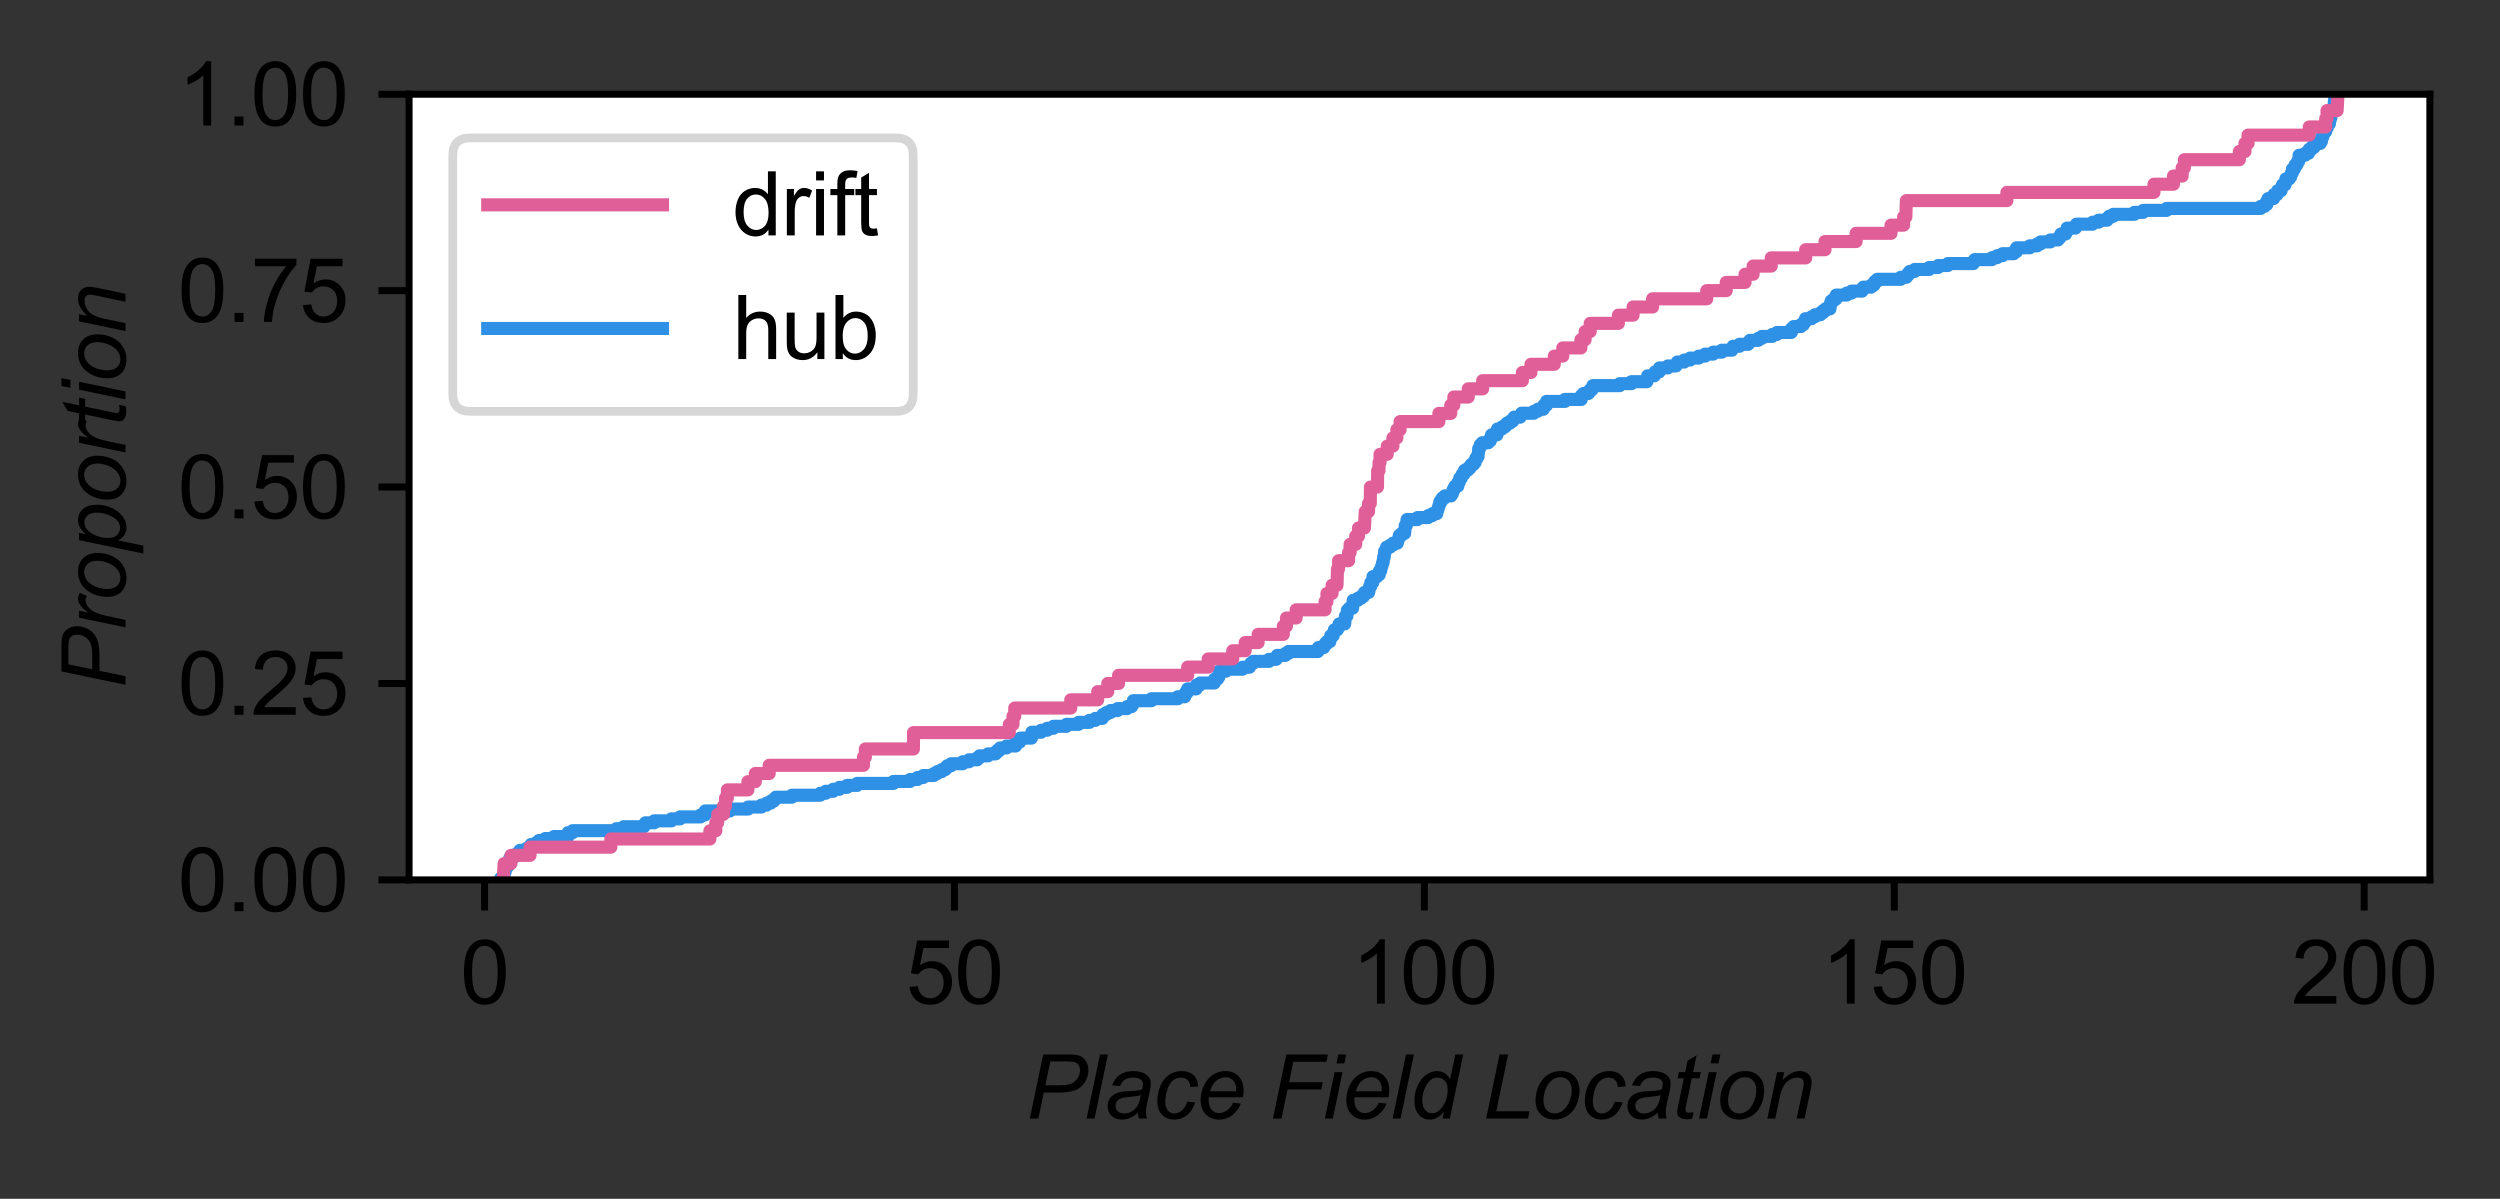 <?xml version="1.0" encoding="utf-8" standalone="no"?>
<!DOCTYPE svg PUBLIC "-//W3C//DTD SVG 1.1//EN"
  "http://www.w3.org/Graphics/SVG/1.1/DTD/svg11.dtd">
<svg xmlns:xlink="http://www.w3.org/1999/xlink" width="286.05pt" height="137.17pt" viewBox="0 0 286.05 137.17" xmlns="http://www.w3.org/2000/svg" version="1.1">
 <rect x="0" y="0" width="286.05" height="137.17" fill="#333333" stroke="none"/>
 <defs>
  <style type="text/css">*{stroke-linejoin: round; stroke-linecap: butt}</style>
 </defs>
 <g id="figure_1">
  <g id="patch_1">
   <path d="M 0 137.17 
L 286.05 137.17 
L 286.05 0 
L 0 0 
L 0 137.17 
z
" style="fill: none"/>
  </g>
  <g id="axes_1">
   <g id="patch_2">
    <path d="M 46.806 100.679 
L 278.024 100.679 
L 278.024 10.779 
L 46.806 10.779 
z
" style="fill: #ffffff"/>
   </g>
   <g id="matplotlib.axis_1">
    <g id="xtick_1">
     <g id="line2d_1">
      <defs>
       <path id="mc357dd3b41" d="M 0 0 
L 0 3.5 
" style="stroke: #000000; stroke-width: 0.8"/>
      </defs>
      <g>
       <use xlink:href="#mc357dd3b41" x="55.443" y="100.679" style="stroke: #000000; stroke-width: 0.8"/>
      </g>
     </g>
     <g id="text_1">
      <!-- 0 -->
      <g transform="translate(52.662 114.837) scale(0.1 -0.1)">
       <defs>
        <path id="ArialMT-30" d="M 266 2259 
Q 266 3072 433 3567 
Q 600 4063 929 4331 
Q 1259 4600 1759 4600 
Q 2128 4600 2406 4451 
Q 2684 4303 2865 4023 
Q 3047 3744 3150 3342 
Q 3253 2941 3253 2259 
Q 3253 1453 3087 958 
Q 2922 463 2592 192 
Q 2263 -78 1759 -78 
Q 1097 -78 719 397 
Q 266 969 266 2259 
z
M 844 2259 
Q 844 1131 1108 757 
Q 1372 384 1759 384 
Q 2147 384 2411 759 
Q 2675 1134 2675 2259 
Q 2675 3391 2411 3762 
Q 2147 4134 1753 4134 
Q 1366 4134 1134 3806 
Q 844 3388 844 2259 
z
" transform="scale(0.016)"/>
       </defs>
       <use xlink:href="#ArialMT-30"/>
      </g>
     </g>
    </g>
    <g id="xtick_2">
     <g id="line2d_2">
      <g>
       <use xlink:href="#mc357dd3b41" x="109.209" y="100.679" style="stroke: #000000; stroke-width: 0.8"/>
      </g>
     </g>
     <g id="text_2">
      <!-- 50 -->
      <g transform="translate(103.648 114.837) scale(0.1 -0.1)">
       <defs>
        <path id="ArialMT-35" d="M 266 1200 
L 856 1250 
Q 922 819 1161 601 
Q 1400 384 1738 384 
Q 2144 384 2425 690 
Q 2706 997 2706 1503 
Q 2706 1984 2436 2262 
Q 2166 2541 1728 2541 
Q 1456 2541 1237 2417 
Q 1019 2294 894 2097 
L 366 2166 
L 809 4519 
L 3088 4519 
L 3088 3981 
L 1259 3981 
L 1013 2750 
Q 1425 3038 1878 3038 
Q 2478 3038 2890 2622 
Q 3303 2206 3303 1553 
Q 3303 931 2941 478 
Q 2500 -78 1738 -78 
Q 1113 -78 717 272 
Q 322 622 266 1200 
z
" transform="scale(0.016)"/>
       </defs>
       <use xlink:href="#ArialMT-35"/>
       <use xlink:href="#ArialMT-30" x="55.615"/>
      </g>
     </g>
    </g>
    <g id="xtick_3">
     <g id="line2d_3">
      <g>
       <use xlink:href="#mc357dd3b41" x="162.975" y="100.679" style="stroke: #000000; stroke-width: 0.8"/>
      </g>
     </g>
     <g id="text_3">
      <!-- 100 -->
      <g transform="translate(154.634 114.837) scale(0.1 -0.1)">
       <defs>
        <path id="ArialMT-31" d="M 2384 0 
L 1822 0 
L 1822 3584 
Q 1619 3391 1289 3197 
Q 959 3003 697 2906 
L 697 3450 
Q 1169 3672 1522 3987 
Q 1875 4303 2022 4600 
L 2384 4600 
L 2384 0 
z
" transform="scale(0.016)"/>
       </defs>
       <use xlink:href="#ArialMT-31"/>
       <use xlink:href="#ArialMT-30" x="55.615"/>
       <use xlink:href="#ArialMT-30" x="111.23"/>
      </g>
     </g>
    </g>
    <g id="xtick_4">
     <g id="line2d_4">
      <g>
       <use xlink:href="#mc357dd3b41" x="216.742" y="100.679" style="stroke: #000000; stroke-width: 0.8"/>
      </g>
     </g>
     <g id="text_4">
      <!-- 150 -->
      <g transform="translate(208.4 114.837) scale(0.1 -0.1)">
       <use xlink:href="#ArialMT-31"/>
       <use xlink:href="#ArialMT-35" x="55.615"/>
       <use xlink:href="#ArialMT-30" x="111.23"/>
      </g>
     </g>
    </g>
    <g id="xtick_5">
     <g id="line2d_5">
      <g>
       <use xlink:href="#mc357dd3b41" x="270.508" y="100.679" style="stroke: #000000; stroke-width: 0.8"/>
      </g>
     </g>
     <g id="text_5">
      <!-- 200 -->
      <g transform="translate(262.167 114.837) scale(0.1 -0.1)">
       <defs>
        <path id="ArialMT-32" d="M 3222 541 
L 3222 0 
L 194 0 
Q 188 203 259 391 
Q 375 700 629 1000 
Q 884 1300 1366 1694 
Q 2113 2306 2375 2664 
Q 2638 3022 2638 3341 
Q 2638 3675 2398 3904 
Q 2159 4134 1775 4134 
Q 1369 4134 1125 3890 
Q 881 3647 878 3216 
L 300 3275 
Q 359 3922 746 4261 
Q 1134 4600 1788 4600 
Q 2447 4600 2831 4234 
Q 3216 3869 3216 3328 
Q 3216 3053 3103 2787 
Q 2991 2522 2730 2228 
Q 2469 1934 1863 1422 
Q 1356 997 1212 845 
Q 1069 694 975 541 
L 3222 541 
z
" transform="scale(0.016)"/>
       </defs>
       <use xlink:href="#ArialMT-32"/>
       <use xlink:href="#ArialMT-30" x="55.615"/>
       <use xlink:href="#ArialMT-30" x="111.23"/>
      </g>
     </g>
    </g>
    <g id="text_6">
     <!-- Place Field Location -->
     <g transform="translate(117.391 127.982) scale(0.1 -0.1)">
      <defs>
       <path id="Arial-ItalicMT-50" d="M 275 0 
L 1234 4581 
L 3147 4581 
Q 3644 4581 3892 4467 
Q 4141 4353 4303 4076 
Q 4466 3800 4466 3456 
Q 4466 3172 4350 2878 
Q 4234 2584 4057 2393 
Q 3881 2203 3700 2106 
Q 3519 2009 3313 1963 
Q 2872 1859 2422 1859 
L 1275 1859 
L 888 0 
L 275 0 
z
M 1384 2378 
L 2394 2378 
Q 2981 2378 3256 2504 
Q 3531 2631 3697 2890 
Q 3863 3150 3863 3441 
Q 3863 3666 3775 3808 
Q 3688 3950 3528 4017 
Q 3369 4084 2916 4084 
L 1741 4084 
L 1384 2378 
z
" transform="scale(0.016)"/>
       <path id="Arial-ItalicMT-6c" d="M 169 0 
L 1125 4581 
L 1691 4581 
L 734 0 
L 169 0 
z
" transform="scale(0.016)"/>
       <path id="Arial-ItalicMT-61" d="M 2450 413 
Q 2156 159 1884 42 
Q 1613 -75 1303 -75 
Q 844 -75 562 195 
Q 281 466 281 888 
Q 281 1166 407 1380 
Q 534 1594 743 1723 
Q 953 1853 1256 1909 
Q 1447 1947 1980 1969 
Q 2513 1991 2744 2081 
Q 2809 2313 2809 2466 
Q 2809 2663 2666 2775 
Q 2469 2931 2091 2931 
Q 1734 2931 1507 2773 
Q 1281 2616 1178 2325 
L 606 2375 
Q 781 2869 1161 3131 
Q 1541 3394 2119 3394 
Q 2734 3394 3094 3100 
Q 3369 2881 3369 2531 
Q 3369 2266 3291 1916 
L 3106 1091 
Q 3019 697 3019 450 
Q 3019 294 3088 0 
L 2516 0 
Q 2469 163 2450 413 
z
M 2659 1681 
Q 2541 1634 2405 1609 
Q 2269 1584 1950 1556 
Q 1456 1513 1253 1445 
Q 1050 1378 947 1231 
Q 844 1084 844 906 
Q 844 669 1008 516 
Q 1172 363 1475 363 
Q 1756 363 2015 511 
Q 2275 659 2425 925 
Q 2575 1191 2659 1681 
z
" transform="scale(0.016)"/>
       <path id="Arial-ItalicMT-63" d="M 2503 1209 
L 3069 1150 
Q 2856 528 2464 226 
Q 2072 -75 1572 -75 
Q 1031 -75 695 275 
Q 359 625 359 1253 
Q 359 1797 575 2322 
Q 791 2847 1192 3120 
Q 1594 3394 2109 3394 
Q 2644 3394 2956 3092 
Q 3269 2791 3269 2294 
L 2713 2256 
Q 2709 2572 2529 2750 
Q 2350 2928 2056 2928 
Q 1716 2928 1466 2712 
Q 1216 2497 1073 2058 
Q 931 1619 931 1213 
Q 931 788 1118 575 
Q 1306 363 1581 363 
Q 1856 363 2107 572 
Q 2359 781 2503 1209 
z
" transform="scale(0.016)"/>
       <path id="Arial-ItalicMT-65" d="M 2650 1128 
L 3200 1072 
Q 3081 663 2654 294 
Q 2228 -75 1638 -75 
Q 1269 -75 961 95 
Q 653 266 492 591 
Q 331 916 331 1331 
Q 331 1875 582 2386 
Q 834 2897 1234 3145 
Q 1634 3394 2100 3394 
Q 2694 3394 3048 3025 
Q 3403 2656 3403 2019 
Q 3403 1775 3359 1519 
L 916 1519 
Q 903 1422 903 1344 
Q 903 878 1117 633 
Q 1331 388 1641 388 
Q 1931 388 2212 578 
Q 2494 769 2650 1128 
z
M 1006 1950 
L 2869 1950 
Q 2872 2038 2872 2075 
Q 2872 2500 2659 2726 
Q 2447 2953 2113 2953 
Q 1750 2953 1451 2703 
Q 1153 2453 1006 1950 
z
" transform="scale(0.016)"/>
       <path id="Arial-ItalicMT-20" transform="scale(0.016)"/>
       <path id="Arial-ItalicMT-46" d="M 291 0 
L 1247 4581 
L 4225 4581 
L 4116 4059 
L 1750 4059 
L 1447 2600 
L 3856 2600 
L 3747 2078 
L 1338 2078 
L 903 0 
L 291 0 
z
" transform="scale(0.016)"/>
       <path id="Arial-ItalicMT-69" d="M 1016 3941 
L 1150 4581 
L 1713 4581 
L 1578 3941 
L 1016 3941 
z
M 191 0 
L 884 3319 
L 1450 3319 
L 756 0 
L 191 0 
z
" transform="scale(0.016)"/>
       <path id="Arial-ItalicMT-64" d="M 2450 481 
Q 1966 -75 1438 -75 
Q 966 -75 652 273 
Q 338 622 338 1284 
Q 338 1891 586 2392 
Q 834 2894 1207 3144 
Q 1581 3394 1956 3394 
Q 2575 3394 2891 2797 
L 3266 4581 
L 3828 4581 
L 2872 0 
L 2350 0 
L 2450 481 
z
M 900 1391 
Q 900 1044 969 844 
Q 1038 644 1203 511 
Q 1369 378 1600 378 
Q 1984 378 2297 778 
Q 2716 1309 2716 2091 
Q 2716 2484 2509 2706 
Q 2303 2928 1991 2928 
Q 1788 2928 1620 2837 
Q 1453 2747 1289 2530 
Q 1125 2313 1012 1978 
Q 900 1644 900 1391 
z
" transform="scale(0.016)"/>
       <path id="Arial-ItalicMT-4c" d="M 256 0 
L 1213 4581 
L 1825 4581 
L 978 519 
L 3356 519 
L 3247 0 
L 256 0 
z
" transform="scale(0.016)"/>
       <path id="Arial-ItalicMT-6f" d="M 313 1259 
Q 313 2231 884 2869 
Q 1356 3394 2122 3394 
Q 2722 3394 3089 3019 
Q 3456 2644 3456 2006 
Q 3456 1434 3225 942 
Q 2994 450 2567 187 
Q 2141 -75 1669 -75 
Q 1281 -75 964 90 
Q 647 256 480 559 
Q 313 863 313 1259 
z
M 878 1316 
Q 878 847 1103 605 
Q 1328 363 1675 363 
Q 1856 363 2034 436 
Q 2213 509 2366 659 
Q 2519 809 2626 1001 
Q 2734 1194 2800 1416 
Q 2897 1725 2897 2009 
Q 2897 2459 2670 2707 
Q 2444 2956 2100 2956 
Q 1834 2956 1615 2829 
Q 1397 2703 1220 2459 
Q 1044 2216 961 1892 
Q 878 1569 878 1316 
z
" transform="scale(0.016)"/>
       <path id="Arial-ItalicMT-74" d="M 1534 459 
L 1441 -3 
Q 1238 -56 1047 -56 
Q 709 -56 509 109 
Q 359 234 359 450 
Q 359 559 441 953 
L 844 2881 
L 397 2881 
L 488 3319 
L 934 3319 
L 1106 4134 
L 1753 4525 
L 1500 3319 
L 2056 3319 
L 1963 2881 
L 1409 2881 
L 1025 1047 
Q 953 697 953 628 
Q 953 528 1011 475 
Q 1069 422 1200 422 
Q 1388 422 1534 459 
z
" transform="scale(0.016)"/>
       <path id="Arial-ItalicMT-6e" d="M 213 0 
L 906 3319 
L 1419 3319 
L 1297 2741 
Q 1631 3081 1922 3237 
Q 2213 3394 2516 3394 
Q 2919 3394 3148 3175 
Q 3378 2956 3378 2591 
Q 3378 2406 3297 2009 
L 2875 0 
L 2309 0 
L 2750 2103 
Q 2816 2409 2816 2556 
Q 2816 2722 2702 2825 
Q 2588 2928 2372 2928 
Q 1938 2928 1598 2615 
Q 1259 2303 1100 1544 
L 778 0 
L 213 0 
z
" transform="scale(0.016)"/>
      </defs>
      <use xlink:href="#Arial-ItalicMT-50"/>
      <use xlink:href="#Arial-ItalicMT-6c" x="66.699"/>
      <use xlink:href="#Arial-ItalicMT-61" x="88.916"/>
      <use xlink:href="#Arial-ItalicMT-63" x="144.531"/>
      <use xlink:href="#Arial-ItalicMT-65" x="194.531"/>
      <use xlink:href="#Arial-ItalicMT-20" x="250.146"/>
      <use xlink:href="#Arial-ItalicMT-46" x="277.93"/>
      <use xlink:href="#Arial-ItalicMT-69" x="339.014"/>
      <use xlink:href="#Arial-ItalicMT-65" x="361.23"/>
      <use xlink:href="#Arial-ItalicMT-6c" x="416.846"/>
      <use xlink:href="#Arial-ItalicMT-64" x="439.062"/>
      <use xlink:href="#Arial-ItalicMT-20" x="494.678"/>
      <use xlink:href="#Arial-ItalicMT-4c" x="522.461"/>
      <use xlink:href="#Arial-ItalicMT-6f" x="578.076"/>
      <use xlink:href="#Arial-ItalicMT-63" x="633.691"/>
      <use xlink:href="#Arial-ItalicMT-61" x="683.691"/>
      <use xlink:href="#Arial-ItalicMT-74" x="739.307"/>
      <use xlink:href="#Arial-ItalicMT-69" x="767.09"/>
      <use xlink:href="#Arial-ItalicMT-6f" x="789.307"/>
      <use xlink:href="#Arial-ItalicMT-6e" x="844.922"/>
     </g>
    </g>
   </g>
   <g id="matplotlib.axis_2">
    <g id="ytick_1">
     <g id="line2d_6">
      <defs>
       <path id="mbd3fc201ea" d="M 0 0 
L -3.5 0 
" style="stroke: #000000; stroke-width: 0.8"/>
      </defs>
      <g>
       <use xlink:href="#mbd3fc201ea" x="46.806" y="100.679" style="stroke: #000000; stroke-width: 0.8"/>
      </g>
     </g>
     <g id="text_7">
      <!-- 0.00 -->
      <g transform="translate(20.345 104.258) scale(0.1 -0.1)">
       <defs>
        <path id="ArialMT-2e" d="M 581 0 
L 581 641 
L 1222 641 
L 1222 0 
L 581 0 
z
" transform="scale(0.016)"/>
       </defs>
       <use xlink:href="#ArialMT-30"/>
       <use xlink:href="#ArialMT-2e" x="55.615"/>
       <use xlink:href="#ArialMT-30" x="83.398"/>
       <use xlink:href="#ArialMT-30" x="139.014"/>
      </g>
     </g>
    </g>
    <g id="ytick_2">
     <g id="line2d_7">
      <g>
       <use xlink:href="#mbd3fc201ea" x="46.806" y="78.204" style="stroke: #000000; stroke-width: 0.8"/>
      </g>
     </g>
     <g id="text_8">
      <!-- 0.25 -->
      <g transform="translate(20.345 81.783) scale(0.1 -0.1)">
       <use xlink:href="#ArialMT-30"/>
       <use xlink:href="#ArialMT-2e" x="55.615"/>
       <use xlink:href="#ArialMT-32" x="83.398"/>
       <use xlink:href="#ArialMT-35" x="139.014"/>
      </g>
     </g>
    </g>
    <g id="ytick_3">
     <g id="line2d_8">
      <g>
       <use xlink:href="#mbd3fc201ea" x="46.806" y="55.729" style="stroke: #000000; stroke-width: 0.8"/>
      </g>
     </g>
     <g id="text_9">
      <!-- 0.50 -->
      <g transform="translate(20.345 59.308) scale(0.1 -0.1)">
       <use xlink:href="#ArialMT-30"/>
       <use xlink:href="#ArialMT-2e" x="55.615"/>
       <use xlink:href="#ArialMT-35" x="83.398"/>
       <use xlink:href="#ArialMT-30" x="139.014"/>
      </g>
     </g>
    </g>
    <g id="ytick_4">
     <g id="line2d_9">
      <g>
       <use xlink:href="#mbd3fc201ea" x="46.806" y="33.254" style="stroke: #000000; stroke-width: 0.8"/>
      </g>
     </g>
     <g id="text_10">
      <!-- 0.75 -->
      <g transform="translate(20.345 36.833) scale(0.1 -0.1)">
       <defs>
        <path id="ArialMT-37" d="M 303 3981 
L 303 4522 
L 3269 4522 
L 3269 4084 
Q 2831 3619 2401 2847 
Q 1972 2075 1738 1259 
Q 1569 684 1522 0 
L 944 0 
Q 953 541 1156 1306 
Q 1359 2072 1739 2783 
Q 2119 3494 2547 3981 
L 303 3981 
z
" transform="scale(0.016)"/>
       </defs>
       <use xlink:href="#ArialMT-30"/>
       <use xlink:href="#ArialMT-2e" x="55.615"/>
       <use xlink:href="#ArialMT-37" x="83.398"/>
       <use xlink:href="#ArialMT-35" x="139.014"/>
      </g>
     </g>
    </g>
    <g id="ytick_5">
     <g id="line2d_10">
      <g>
       <use xlink:href="#mbd3fc201ea" x="46.806" y="10.779" style="stroke: #000000; stroke-width: 0.8"/>
      </g>
     </g>
     <g id="text_11">
      <!-- 1.00 -->
      <g transform="translate(20.345 14.358) scale(0.1 -0.1)">
       <use xlink:href="#ArialMT-31"/>
       <use xlink:href="#ArialMT-2e" x="55.615"/>
       <use xlink:href="#ArialMT-30" x="83.398"/>
       <use xlink:href="#ArialMT-30" x="139.014"/>
      </g>
     </g>
    </g>
    <g id="text_12">
     <!-- Proportion -->
     <g transform="translate(14.358 78.796) rotate(-90) scale(0.1 -0.1)">
      <defs>
       <path id="Arial-ItalicMT-72" d="M 213 0 
L 906 3319 
L 1406 3319 
L 1266 2641 
Q 1522 3025 1767 3209 
Q 2013 3394 2269 3394 
Q 2438 3394 2684 3272 
L 2453 2747 
Q 2306 2853 2131 2853 
Q 1834 2853 1521 2522 
Q 1209 2191 1031 1331 
L 750 0 
L 213 0 
z
" transform="scale(0.016)"/>
       <path id="Arial-ItalicMT-70" d="M -66 -1272 
L 894 3319 
L 1416 3319 
L 1319 2856 
Q 1609 3159 1839 3276 
Q 2069 3394 2325 3394 
Q 2800 3394 3112 3048 
Q 3425 2703 3425 2059 
Q 3425 1541 3253 1114 
Q 3081 688 2831 428 
Q 2581 169 2325 47 
Q 2069 -75 1800 -75 
Q 1203 -75 875 531 
L 500 -1272 
L -66 -1272 
z
M 1053 1356 
Q 1053 984 1106 841 
Q 1184 638 1362 513 
Q 1541 388 1775 388 
Q 2263 388 2563 936 
Q 2863 1484 2863 2056 
Q 2863 2478 2661 2708 
Q 2459 2938 2159 2938 
Q 1944 2938 1759 2823 
Q 1575 2709 1417 2482 
Q 1259 2256 1156 1928 
Q 1053 1600 1053 1356 
z
" transform="scale(0.016)"/>
      </defs>
      <use xlink:href="#Arial-ItalicMT-50"/>
      <use xlink:href="#Arial-ItalicMT-72" x="66.699"/>
      <use xlink:href="#Arial-ItalicMT-6f" x="100"/>
      <use xlink:href="#Arial-ItalicMT-70" x="155.615"/>
      <use xlink:href="#Arial-ItalicMT-6f" x="211.23"/>
      <use xlink:href="#Arial-ItalicMT-72" x="266.846"/>
      <use xlink:href="#Arial-ItalicMT-74" x="300.146"/>
      <use xlink:href="#Arial-ItalicMT-69" x="327.93"/>
      <use xlink:href="#Arial-ItalicMT-6f" x="350.146"/>
      <use xlink:href="#Arial-ItalicMT-6e" x="405.762"/>
     </g>
    </g>
   </g>
   <g id="line2d_11">
    <path d="M 57.316 100.679 
L 57.316 100.454 
L 57.643 100.454 
L 57.736 99.778 
L 57.798 99.778 
L 57.847 99.327 
L 57.942 99.327 
L 57.942 99.102 
L 58.145 99.102 
L 58.166 98.651 
L 58.277 98.651 
L 58.324 98.2 
L 58.676 98.2 
L 58.676 97.975 
L 59.011 97.975 
L 59.011 97.75 
L 59.312 97.75 
L 59.312 97.525 
L 59.483 97.525 
L 59.483 97.299 
L 60.236 97.299 
L 60.236 97.074 
L 60.725 97.074 
L 60.764 96.623 
L 61.381 96.623 
L 61.381 96.398 
L 61.665 96.398 
L 61.665 96.173 
L 62.378 96.173 
L 62.378 95.947 
L 63.377 95.947 
L 63.377 95.722 
L 64.984 95.722 
L 64.997 95.271 
L 65.527 95.271 
L 65.527 95.046 
L 70.518 95.046 
L 70.518 94.821 
L 71.353 94.821 
L 71.353 94.595 
L 73.668 94.595 
L 73.668 94.37 
L 73.852 94.37 
L 73.852 94.145 
L 74.859 94.145 
L 74.859 93.92 
L 76.821 93.92 
L 76.821 93.694 
L 77.807 93.694 
L 77.807 93.469 
L 80.161 93.469 
L 80.161 93.244 
L 80.671 93.244 
L 80.685 92.793 
L 83.5 92.793 
L 83.5 92.568 
L 85.594 92.568 
L 85.594 92.342 
L 87.119 92.342 
L 87.119 92.117 
L 87.712 92.117 
L 87.712 91.892 
L 88.184 91.892 
L 88.184 91.666 
L 88.536 91.666 
L 88.536 91.441 
L 88.766 91.441 
L 88.766 91.216 
L 90.605 91.216 
L 90.605 90.99 
L 93.85 90.99 
L 93.85 90.765 
L 94.477 90.765 
L 94.477 90.54 
L 95.328 90.54 
L 95.328 90.314 
L 96.044 90.314 
L 96.044 90.089 
L 96.918 90.089 
L 96.918 89.864 
L 98.073 89.864 
L 98.073 89.639 
L 102.228 89.639 
L 102.228 89.413 
L 104.127 89.413 
L 104.127 89.188 
L 104.988 89.188 
L 104.988 88.963 
L 105.634 88.963 
L 105.634 88.737 
L 106.845 88.737 
L 106.845 88.512 
L 107.243 88.512 
L 107.243 88.287 
L 107.754 88.287 
L 107.754 88.061 
L 108.156 88.061 
L 108.156 87.836 
L 108.391 87.836 
L 108.391 87.611 
L 108.828 87.611 
L 108.828 87.385 
L 110.155 87.385 
L 110.155 87.16 
L 110.869 87.16 
L 110.869 86.935 
L 111.816 86.935 
L 111.816 86.709 
L 112.074 86.709 
L 112.074 86.484 
L 113.048 86.484 
L 113.048 86.259 
L 113.917 86.259 
L 113.917 86.034 
L 114.167 86.034 
L 114.167 85.808 
L 114.426 85.808 
L 114.426 85.583 
L 115.162 85.583 
L 115.162 85.358 
L 116.207 85.358 
L 116.222 84.907 
L 116.677 84.907 
L 116.745 84.456 
L 118.012 84.456 
L 118.063 83.78 
L 119.135 83.78 
L 119.135 83.555 
L 119.821 83.555 
L 119.821 83.33 
L 120.53 83.33 
L 120.53 83.104 
L 122.024 83.104 
L 122.024 82.879 
L 123.404 82.879 
L 123.404 82.654 
L 124.649 82.654 
L 124.649 82.429 
L 125.317 82.429 
L 125.317 82.203 
L 126.127 82.203 
L 126.199 81.753 
L 126.59 81.753 
L 126.59 81.527 
L 127.06 81.527 
L 127.06 81.302 
L 127.869 81.302 
L 127.869 81.077 
L 128.957 81.077 
L 128.957 80.851 
L 129.481 80.851 
L 129.481 80.626 
L 129.621 80.626 
L 129.67 80.175 
L 131.74 80.175 
L 131.74 79.95 
L 134.765 79.95 
L 134.765 79.725 
L 135.554 79.725 
L 135.634 79.274 
L 135.83 79.274 
L 135.886 78.824 
L 136.857 78.824 
L 136.913 78.373 
L 137.308 78.373 
L 137.308 78.148 
L 138.939 78.148 
L 138.971 77.697 
L 139.32 77.697 
L 139.32 77.472 
L 139.46 77.472 
L 139.49 76.796 
L 140.27 76.796 
L 140.27 76.57 
L 142.167 76.57 
L 142.167 76.345 
L 142.963 76.345 
L 142.963 76.12 
L 143.112 76.12 
L 143.112 75.894 
L 143.385 75.894 
L 143.385 75.669 
L 145.203 75.669 
L 145.203 75.444 
L 146.012 75.444 
L 146.012 75.219 
L 146.138 75.219 
L 146.138 74.993 
L 147.067 74.993 
L 147.067 74.768 
L 147.425 74.768 
L 147.425 74.543 
L 150.802 74.543 
L 150.855 74.092 
L 151.466 74.092 
L 151.466 73.867 
L 151.617 73.867 
L 151.617 73.641 
L 151.817 73.641 
L 151.817 73.416 
L 152.163 73.416 
L 152.258 72.74 
L 152.54 72.74 
L 152.626 72.289 
L 152.679 72.289 
L 152.679 72.064 
L 153.02 72.064 
L 153.02 71.839 
L 153.147 71.839 
L 153.225 71.388 
L 153.857 71.388 
L 153.942 70.487 
L 154.114 70.487 
L 154.171 69.811 
L 154.384 69.811 
L 154.384 69.586 
L 154.765 69.586 
L 154.833 68.684 
L 155.362 68.684 
L 155.362 68.459 
L 155.742 68.459 
L 155.742 68.234 
L 156.02 68.234 
L 156.129 67.783 
L 156.603 67.783 
L 156.707 67.107 
L 156.831 67.107 
L 156.85 66.657 
L 157.072 66.657 
L 157.092 65.981 
L 157.571 65.981 
L 157.571 65.755 
L 157.813 65.755 
L 157.842 65.305 
L 157.98 65.305 
L 158.061 64.854 
L 158.096 64.854 
L 158.192 64.403 
L 158.249 64.403 
L 158.317 63.728 
L 158.388 63.728 
L 158.437 63.052 
L 158.545 63.052 
L 158.655 62.601 
L 159.059 62.601 
L 159.059 62.376 
L 159.384 62.376 
L 159.384 62.15 
L 159.878 62.15 
L 159.987 61.7 
L 160.016 61.7 
L 160.118 61.249 
L 160.384 61.249 
L 160.384 61.024 
L 160.718 61.024 
L 160.792 60.123 
L 160.916 60.123 
L 160.998 59.447 
L 162.194 59.447 
L 162.194 59.221 
L 163.41 59.221 
L 163.41 58.996 
L 163.891 58.996 
L 163.891 58.771 
L 164.399 58.771 
L 164.474 58.32 
L 164.527 58.32 
L 164.629 57.869 
L 164.675 57.869 
L 164.744 57.419 
L 164.887 57.419 
L 164.887 57.193 
L 165.04 57.193 
L 165.04 56.968 
L 165.313 56.968 
L 165.313 56.743 
L 166.027 56.743 
L 166.027 56.518 
L 166.176 56.518 
L 166.248 56.067 
L 166.355 56.067 
L 166.355 55.842 
L 166.485 55.842 
L 166.485 55.616 
L 166.807 55.616 
L 166.84 55.166 
L 166.972 55.166 
L 167.016 54.715 
L 167.198 54.715 
L 167.305 54.264 
L 167.505 54.264 
L 167.569 53.814 
L 167.942 53.814 
L 167.942 53.588 
L 168.176 53.588 
L 168.176 53.363 
L 168.34 53.363 
L 168.34 53.138 
L 168.609 53.138 
L 168.609 52.912 
L 168.789 52.912 
L 168.845 52.462 
L 168.998 52.462 
L 168.998 52.237 
L 169.12 52.237 
L 169.19 51.335 
L 169.288 51.335 
L 169.379 50.885 
L 169.592 50.885 
L 169.592 50.659 
L 170.29 50.659 
L 170.29 50.434 
L 170.528 50.434 
L 170.59 49.983 
L 170.664 49.983 
L 170.664 49.758 
L 171.279 49.758 
L 171.34 49.082 
L 171.849 49.082 
L 171.849 48.857 
L 172.188 48.857 
L 172.188 48.632 
L 172.431 48.632 
L 172.431 48.406 
L 172.791 48.406 
L 172.791 48.181 
L 173.097 48.181 
L 173.097 47.956 
L 173.246 47.956 
L 173.246 47.73 
L 173.936 47.73 
L 173.936 47.505 
L 174.093 47.505 
L 174.093 47.28 
L 175.502 47.28 
L 175.502 47.054 
L 175.948 47.054 
L 175.948 46.829 
L 176.579 46.829 
L 176.631 46.378 
L 176.95 46.378 
L 176.952 45.928 
L 179.054 45.928 
L 179.054 45.702 
L 180.929 45.702 
L 180.944 45.252 
L 181.169 45.252 
L 181.169 45.027 
L 181.741 45.027 
L 181.741 44.801 
L 181.95 44.801 
L 181.95 44.576 
L 182.178 44.576 
L 182.251 44.125 
L 185.326 44.125 
L 185.326 43.9 
L 186.665 43.9 
L 186.665 43.675 
L 188.435 43.675 
L 188.524 42.999 
L 189.293 42.999 
L 189.373 42.548 
L 189.846 42.548 
L 189.872 42.097 
L 190.832 42.097 
L 190.832 41.872 
L 191.766 41.872 
L 191.766 41.647 
L 191.923 41.647 
L 191.923 41.422 
L 192.71 41.422 
L 192.71 41.196 
L 193.382 41.196 
L 193.382 40.971 
L 194.365 40.971 
L 194.365 40.746 
L 195.096 40.746 
L 195.096 40.52 
L 196.015 40.52 
L 196.015 40.295 
L 197.006 40.295 
L 197.006 40.07 
L 198.16 40.07 
L 198.16 39.844 
L 198.29 39.844 
L 198.29 39.619 
L 199.024 39.619 
L 199.024 39.394 
L 200.023 39.394 
L 200.023 39.168 
L 200.219 39.168 
L 200.219 38.943 
L 201.177 38.943 
L 201.177 38.718 
L 201.589 38.718 
L 201.589 38.492 
L 202.776 38.492 
L 202.776 38.267 
L 203.318 38.267 
L 203.318 38.042 
L 204.96 38.042 
L 204.995 37.591 
L 205.227 37.591 
L 205.227 37.366 
L 206.056 37.366 
L 206.056 37.141 
L 206.348 37.141 
L 206.348 36.915 
L 206.5 36.915 
L 206.577 36.465 
L 207.278 36.465 
L 207.278 36.239 
L 207.665 36.239 
L 207.665 36.014 
L 208.287 36.014 
L 208.287 35.789 
L 208.584 35.789 
L 208.584 35.563 
L 208.866 35.563 
L 208.866 35.338 
L 209.384 35.338 
L 209.449 34.662 
L 209.522 34.662 
L 209.522 34.437 
L 209.796 34.437 
L 209.796 34.211 
L 210.081 34.211 
L 210.105 33.761 
L 211.294 33.761 
L 211.294 33.536 
L 211.843 33.536 
L 211.843 33.31 
L 213.057 33.31 
L 213.057 33.085 
L 213.192 33.085 
L 213.192 32.86 
L 214.089 32.86 
L 214.089 32.634 
L 214.413 32.634 
L 214.413 32.409 
L 214.529 32.409 
L 214.529 32.184 
L 214.79 32.184 
L 214.79 31.958 
L 217.471 31.958 
L 217.471 31.733 
L 218.114 31.733 
L 218.114 31.508 
L 218.315 31.508 
L 218.315 31.282 
L 218.503 31.282 
L 218.503 31.057 
L 219.076 31.057 
L 219.076 30.832 
L 220.726 30.832 
L 220.726 30.606 
L 221.768 30.606 
L 221.768 30.381 
L 222.872 30.381 
L 222.872 30.156 
L 225.791 30.156 
L 225.791 29.931 
L 225.938 29.931 
L 225.938 29.705 
L 227.927 29.705 
L 227.927 29.48 
L 228.513 29.48 
L 228.513 29.255 
L 229.128 29.255 
L 229.128 29.029 
L 230.407 29.029 
L 230.407 28.804 
L 230.715 28.804 
L 230.735 28.353 
L 232.237 28.353 
L 232.237 28.128 
L 233.09 28.128 
L 233.09 27.903 
L 233.489 27.903 
L 233.489 27.677 
L 234.604 27.677 
L 234.604 27.452 
L 235.476 27.452 
L 235.476 27.227 
L 235.687 27.227 
L 235.687 27.001 
L 235.803 27.001 
L 235.803 26.776 
L 236.342 26.776 
L 236.342 26.551 
L 236.465 26.551 
L 236.513 26.1 
L 237.468 26.1 
L 237.468 25.875 
L 237.581 25.875 
L 237.581 25.65 
L 239.44 25.65 
L 239.44 25.424 
L 240.111 25.424 
L 240.111 25.199 
L 241.091 25.199 
L 241.091 24.974 
L 241.32 24.974 
L 241.32 24.748 
L 241.796 24.748 
L 241.796 24.523 
L 244.214 24.523 
L 244.214 24.298 
L 245.222 24.298 
L 245.222 24.072 
L 247.903 24.072 
L 247.903 23.847 
L 258.657 23.847 
L 258.657 23.622 
L 259.103 23.622 
L 259.103 23.396 
L 259.373 23.396 
L 259.4 22.946 
L 259.517 22.946 
L 259.517 22.721 
L 260.146 22.721 
L 260.184 22.27 
L 260.536 22.27 
L 260.61 21.819 
L 260.998 21.819 
L 261.087 21.369 
L 261.156 21.369 
L 261.156 21.143 
L 261.46 21.143 
L 261.55 20.467 
L 261.94 20.467 
L 261.94 20.242 
L 262.091 20.242 
L 262.184 19.791 
L 262.291 19.791 
L 262.301 19.341 
L 262.531 19.341 
L 262.597 18.89 
L 262.788 18.89 
L 262.788 18.665 
L 262.902 18.665 
L 262.902 18.44 
L 263.023 18.44 
L 263.063 17.764 
L 263.75 17.764 
L 263.75 17.538 
L 264.147 17.538 
L 264.207 17.088 
L 264.481 17.088 
L 264.481 16.862 
L 264.771 16.862 
L 264.796 16.412 
L 265.48 16.412 
L 265.48 16.186 
L 265.619 16.186 
L 265.638 15.736 
L 265.749 15.736 
L 265.795 15.285 
L 265.94 15.285 
L 265.94 15.06 
L 266.102 15.06 
L 266.111 14.609 
L 266.288 14.609 
L 266.338 14.159 
L 266.528 14.159 
L 266.633 13.483 
L 266.698 13.483 
L 266.769 12.807 
L 266.827 12.807 
L 266.918 12.356 
L 267.03 12.356 
L 267.117 11.455 
L 267.149 11.455 
L 267.149 11.23 
L 267.262 11.23 
L 267.272 10.779 
L 267.272 10.779 
" clip-path="url(#p90adc892ec)" style="fill: none; stroke: #2e91e5; stroke-width: 1.5; stroke-linecap: square"/>
   </g>
   <g id="line2d_12">
    <path d="M 57.586 100.679 
L 57.682 98.806 
L 58.465 98.806 
L 58.465 97.87 
L 60.644 97.87 
L 60.644 96.933 
L 69.891 96.933 
L 69.891 95.997 
L 81.227 95.997 
L 81.227 95.06 
L 81.901 95.06 
L 81.901 94.124 
L 82.117 94.124 
L 82.117 93.187 
L 82.771 93.187 
L 82.771 92.251 
L 83.011 92.251 
L 83.011 91.314 
L 83.23 91.314 
L 83.23 90.378 
L 85.575 90.378 
L 85.575 89.441 
L 86.423 89.441 
L 86.423 88.505 
L 88.011 88.505 
L 88.011 87.568 
L 98.798 87.568 
L 98.798 86.632 
L 99.014 86.632 
L 99.014 85.696 
L 104.511 85.696 
L 104.529 83.823 
L 115.486 83.823 
L 115.486 82.886 
L 115.906 82.886 
L 115.906 81.95 
L 116.108 81.95 
L 116.108 81.013 
L 122.518 81.013 
L 122.518 80.077 
L 125.599 80.077 
L 125.599 79.14 
L 126.749 79.14 
L 126.749 78.204 
L 127.989 78.204 
L 127.989 77.267 
L 135.895 77.267 
L 135.895 76.331 
L 138.243 76.331 
L 138.243 75.395 
L 141.051 75.395 
L 141.051 74.458 
L 142.472 74.458 
L 142.472 73.522 
L 143.957 73.522 
L 143.957 72.585 
L 146.838 72.585 
L 146.838 71.649 
L 147.199 71.649 
L 147.199 70.712 
L 148.304 70.712 
L 148.304 69.776 
L 151.613 69.776 
L 151.613 68.839 
L 151.831 68.839 
L 151.831 67.903 
L 152.417 67.903 
L 152.417 66.966 
L 152.98 66.966 
L 153.037 65.093 
L 153.162 65.093 
L 153.162 64.157 
L 154.302 64.157 
L 154.302 63.221 
L 154.479 63.221 
L 154.479 62.284 
L 155.122 62.284 
L 155.122 61.348 
L 155.443 61.348 
L 155.443 60.411 
L 156.124 60.411 
L 156.209 58.538 
L 156.59 58.538 
L 156.59 57.602 
L 156.788 57.602 
L 156.806 55.729 
L 157.612 55.729 
L 157.628 53.856 
L 157.787 53.856 
L 157.787 52.92 
L 157.904 52.92 
L 157.904 51.983 
L 158.724 51.983 
L 158.724 51.047 
L 159.378 51.047 
L 159.378 50.11 
L 159.827 50.11 
L 159.827 49.174 
L 160.196 49.174 
L 160.196 48.237 
L 164.638 48.237 
L 164.638 47.301 
L 165.993 47.301 
L 165.993 46.364 
L 166.347 46.364 
L 166.347 45.428 
L 167.994 45.428 
L 167.994 44.491 
L 169.644 44.491 
L 169.644 43.555 
L 174.19 43.555 
L 174.19 42.618 
L 175.172 42.618 
L 175.172 41.682 
L 177.842 41.682 
L 177.842 40.746 
L 178.811 40.746 
L 178.811 39.809 
L 180.888 39.809 
L 180.888 38.873 
L 181.369 38.873 
L 181.369 37.936 
L 181.948 37.936 
L 181.948 37 
L 185.175 37 
L 185.175 36.063 
L 186.858 36.063 
L 186.858 35.127 
L 189.091 35.127 
L 189.091 34.19 
L 195.288 34.19 
L 195.288 33.254 
L 197.515 33.254 
L 197.515 32.317 
L 199.668 32.317 
L 199.668 31.381 
L 200.593 31.381 
L 200.593 30.445 
L 202.664 30.445 
L 202.664 29.508 
L 206.607 29.508 
L 206.607 28.572 
L 208.816 28.572 
L 208.816 27.635 
L 212.374 27.635 
L 212.374 26.699 
L 216.372 26.699 
L 216.372 25.762 
L 217.809 25.762 
L 217.809 24.826 
L 218.066 24.826 
L 218.129 22.953 
L 229.629 22.953 
L 229.629 22.016 
L 246.454 22.016 
L 246.454 21.08 
L 248.686 21.08 
L 248.686 20.143 
L 249.68 20.143 
L 249.68 19.207 
L 249.938 19.207 
L 249.938 18.271 
L 256.227 18.271 
L 256.227 17.334 
L 256.867 17.334 
L 256.867 16.398 
L 257.222 16.398 
L 257.222 15.461 
L 264.226 15.461 
L 264.226 14.525 
L 266.102 14.525 
L 266.102 13.588 
L 266.258 13.588 
L 266.258 12.652 
L 267.412 12.652 
L 267.514 10.779 
L 267.514 10.779 
" clip-path="url(#p90adc892ec)" style="fill: none; stroke: #e15f99; stroke-width: 1.5; stroke-linecap: square"/>
   </g>
   <g id="patch_3">
    <path d="M 46.806 100.679 
L 46.806 10.779 
" style="fill: none; stroke: #000000; stroke-width: 0.8; stroke-linejoin: miter; stroke-linecap: square"/>
   </g>
   <g id="patch_4">
    <path d="M 278.024 100.679 
L 278.024 10.779 
" style="fill: none; stroke: #000000; stroke-width: 0.8; stroke-linejoin: miter; stroke-linecap: square"/>
   </g>
   <g id="patch_5">
    <path d="M 46.806 100.679 
L 278.024 100.679 
" style="fill: none; stroke: #000000; stroke-width: 0.8; stroke-linejoin: miter; stroke-linecap: square"/>
   </g>
   <g id="patch_6">
    <path d="M 46.806 10.779 
L 278.024 10.779 
" style="fill: none; stroke: #000000; stroke-width: 0.8; stroke-linejoin: miter; stroke-linecap: square"/>
   </g>
   <g id="legend_1">
    <g id="patch_7">
     <path d="M 53.806 47.07 
L 102.489 47.07 
Q 104.489 47.07 104.489 45.07 
L 104.489 17.779 
Q 104.489 15.779 102.489 15.779 
L 53.806 15.779 
Q 51.806 15.779 51.806 17.779 
L 51.806 45.07 
Q 51.806 47.07 53.806 47.07 
z
" style="fill: #ffffff; opacity: 0.8; stroke: #cccccc; stroke-linejoin: miter"/>
    </g>
    <g id="line2d_13">
     <path d="M 55.806 23.437 
L 65.806 23.437 
L 65.806 23.437 
L 75.806 23.437 
L 75.806 23.437 
" style="fill: none; stroke: #e15f99; stroke-width: 1.5; stroke-linecap: square"/>
    </g>
    <g id="text_13">
     <!-- drift -->
     <g transform="translate(83.806 26.937) scale(0.1 -0.1)">
      <defs>
       <path id="ArialMT-64" d="M 2575 0 
L 2575 419 
Q 2259 -75 1647 -75 
Q 1250 -75 917 144 
Q 584 363 401 755 
Q 219 1147 219 1656 
Q 219 2153 384 2558 
Q 550 2963 881 3178 
Q 1213 3394 1622 3394 
Q 1922 3394 2156 3267 
Q 2391 3141 2538 2938 
L 2538 4581 
L 3097 4581 
L 3097 0 
L 2575 0 
z
M 797 1656 
Q 797 1019 1065 703 
Q 1334 388 1700 388 
Q 2069 388 2326 689 
Q 2584 991 2584 1609 
Q 2584 2291 2321 2609 
Q 2059 2928 1675 2928 
Q 1300 2928 1048 2622 
Q 797 2316 797 1656 
z
" transform="scale(0.016)"/>
       <path id="ArialMT-72" d="M 416 0 
L 416 3319 
L 922 3319 
L 922 2816 
Q 1116 3169 1280 3281 
Q 1444 3394 1641 3394 
Q 1925 3394 2219 3213 
L 2025 2691 
Q 1819 2813 1613 2813 
Q 1428 2813 1281 2702 
Q 1134 2591 1072 2394 
Q 978 2094 978 1738 
L 978 0 
L 416 0 
z
" transform="scale(0.016)"/>
       <path id="ArialMT-69" d="M 425 3934 
L 425 4581 
L 988 4581 
L 988 3934 
L 425 3934 
z
M 425 0 
L 425 3319 
L 988 3319 
L 988 0 
L 425 0 
z
" transform="scale(0.016)"/>
       <path id="ArialMT-66" d="M 556 0 
L 556 2881 
L 59 2881 
L 59 3319 
L 556 3319 
L 556 3672 
Q 556 4006 616 4169 
Q 697 4388 901 4523 
Q 1106 4659 1475 4659 
Q 1713 4659 2000 4603 
L 1916 4113 
Q 1741 4144 1584 4144 
Q 1328 4144 1222 4034 
Q 1116 3925 1116 3625 
L 1116 3319 
L 1763 3319 
L 1763 2881 
L 1116 2881 
L 1116 0 
L 556 0 
z
" transform="scale(0.016)"/>
       <path id="ArialMT-74" d="M 1650 503 
L 1731 6 
Q 1494 -44 1306 -44 
Q 1000 -44 831 53 
Q 663 150 594 308 
Q 525 466 525 972 
L 525 2881 
L 113 2881 
L 113 3319 
L 525 3319 
L 525 4141 
L 1084 4478 
L 1084 3319 
L 1650 3319 
L 1650 2881 
L 1084 2881 
L 1084 941 
Q 1084 700 1114 631 
Q 1144 563 1211 522 
Q 1278 481 1403 481 
Q 1497 481 1650 503 
z
" transform="scale(0.016)"/>
      </defs>
      <use xlink:href="#ArialMT-64"/>
      <use xlink:href="#ArialMT-72" x="55.615"/>
      <use xlink:href="#ArialMT-69" x="88.916"/>
      <use xlink:href="#ArialMT-66" x="111.133"/>
      <use xlink:href="#ArialMT-74" x="138.916"/>
     </g>
    </g>
    <g id="line2d_14">
     <path d="M 55.806 37.582 
L 65.806 37.582 
L 65.806 37.582 
L 75.806 37.582 
L 75.806 37.582 
" style="fill: none; stroke: #2e91e5; stroke-width: 1.5; stroke-linecap: square"/>
    </g>
    <g id="text_14">
     <!-- hub -->
     <g transform="translate(83.806 41.082) scale(0.1 -0.1)">
      <defs>
       <path id="ArialMT-68" d="M 422 0 
L 422 4581 
L 984 4581 
L 984 2938 
Q 1378 3394 1978 3394 
Q 2347 3394 2619 3248 
Q 2891 3103 3008 2847 
Q 3125 2591 3125 2103 
L 3125 0 
L 2563 0 
L 2563 2103 
Q 2563 2525 2380 2717 
Q 2197 2909 1863 2909 
Q 1613 2909 1392 2779 
Q 1172 2650 1078 2428 
Q 984 2206 984 1816 
L 984 0 
L 422 0 
z
" transform="scale(0.016)"/>
       <path id="ArialMT-75" d="M 2597 0 
L 2597 488 
Q 2209 -75 1544 -75 
Q 1250 -75 995 37 
Q 741 150 617 320 
Q 494 491 444 738 
Q 409 903 409 1263 
L 409 3319 
L 972 3319 
L 972 1478 
Q 972 1038 1006 884 
Q 1059 663 1231 536 
Q 1403 409 1656 409 
Q 1909 409 2131 539 
Q 2353 669 2445 892 
Q 2538 1116 2538 1541 
L 2538 3319 
L 3100 3319 
L 3100 0 
L 2597 0 
z
" transform="scale(0.016)"/>
       <path id="ArialMT-62" d="M 941 0 
L 419 0 
L 419 4581 
L 981 4581 
L 981 2947 
Q 1338 3394 1891 3394 
Q 2197 3394 2470 3270 
Q 2744 3147 2920 2923 
Q 3097 2700 3197 2384 
Q 3297 2069 3297 1709 
Q 3297 856 2875 390 
Q 2453 -75 1863 -75 
Q 1275 -75 941 416 
L 941 0 
z
M 934 1684 
Q 934 1088 1097 822 
Q 1363 388 1816 388 
Q 2184 388 2453 708 
Q 2722 1028 2722 1663 
Q 2722 2313 2464 2622 
Q 2206 2931 1841 2931 
Q 1472 2931 1203 2611 
Q 934 2291 934 1684 
z
" transform="scale(0.016)"/>
      </defs>
      <use xlink:href="#ArialMT-68"/>
      <use xlink:href="#ArialMT-75" x="55.615"/>
      <use xlink:href="#ArialMT-62" x="111.23"/>
     </g>
    </g>
   </g>
  </g>
 </g>
 <defs>
  <clipPath id="p90adc892ec">
   <rect x="46.806" y="10.779" width="231.218" height="89.9"/>
  </clipPath>
 </defs>
</svg>
